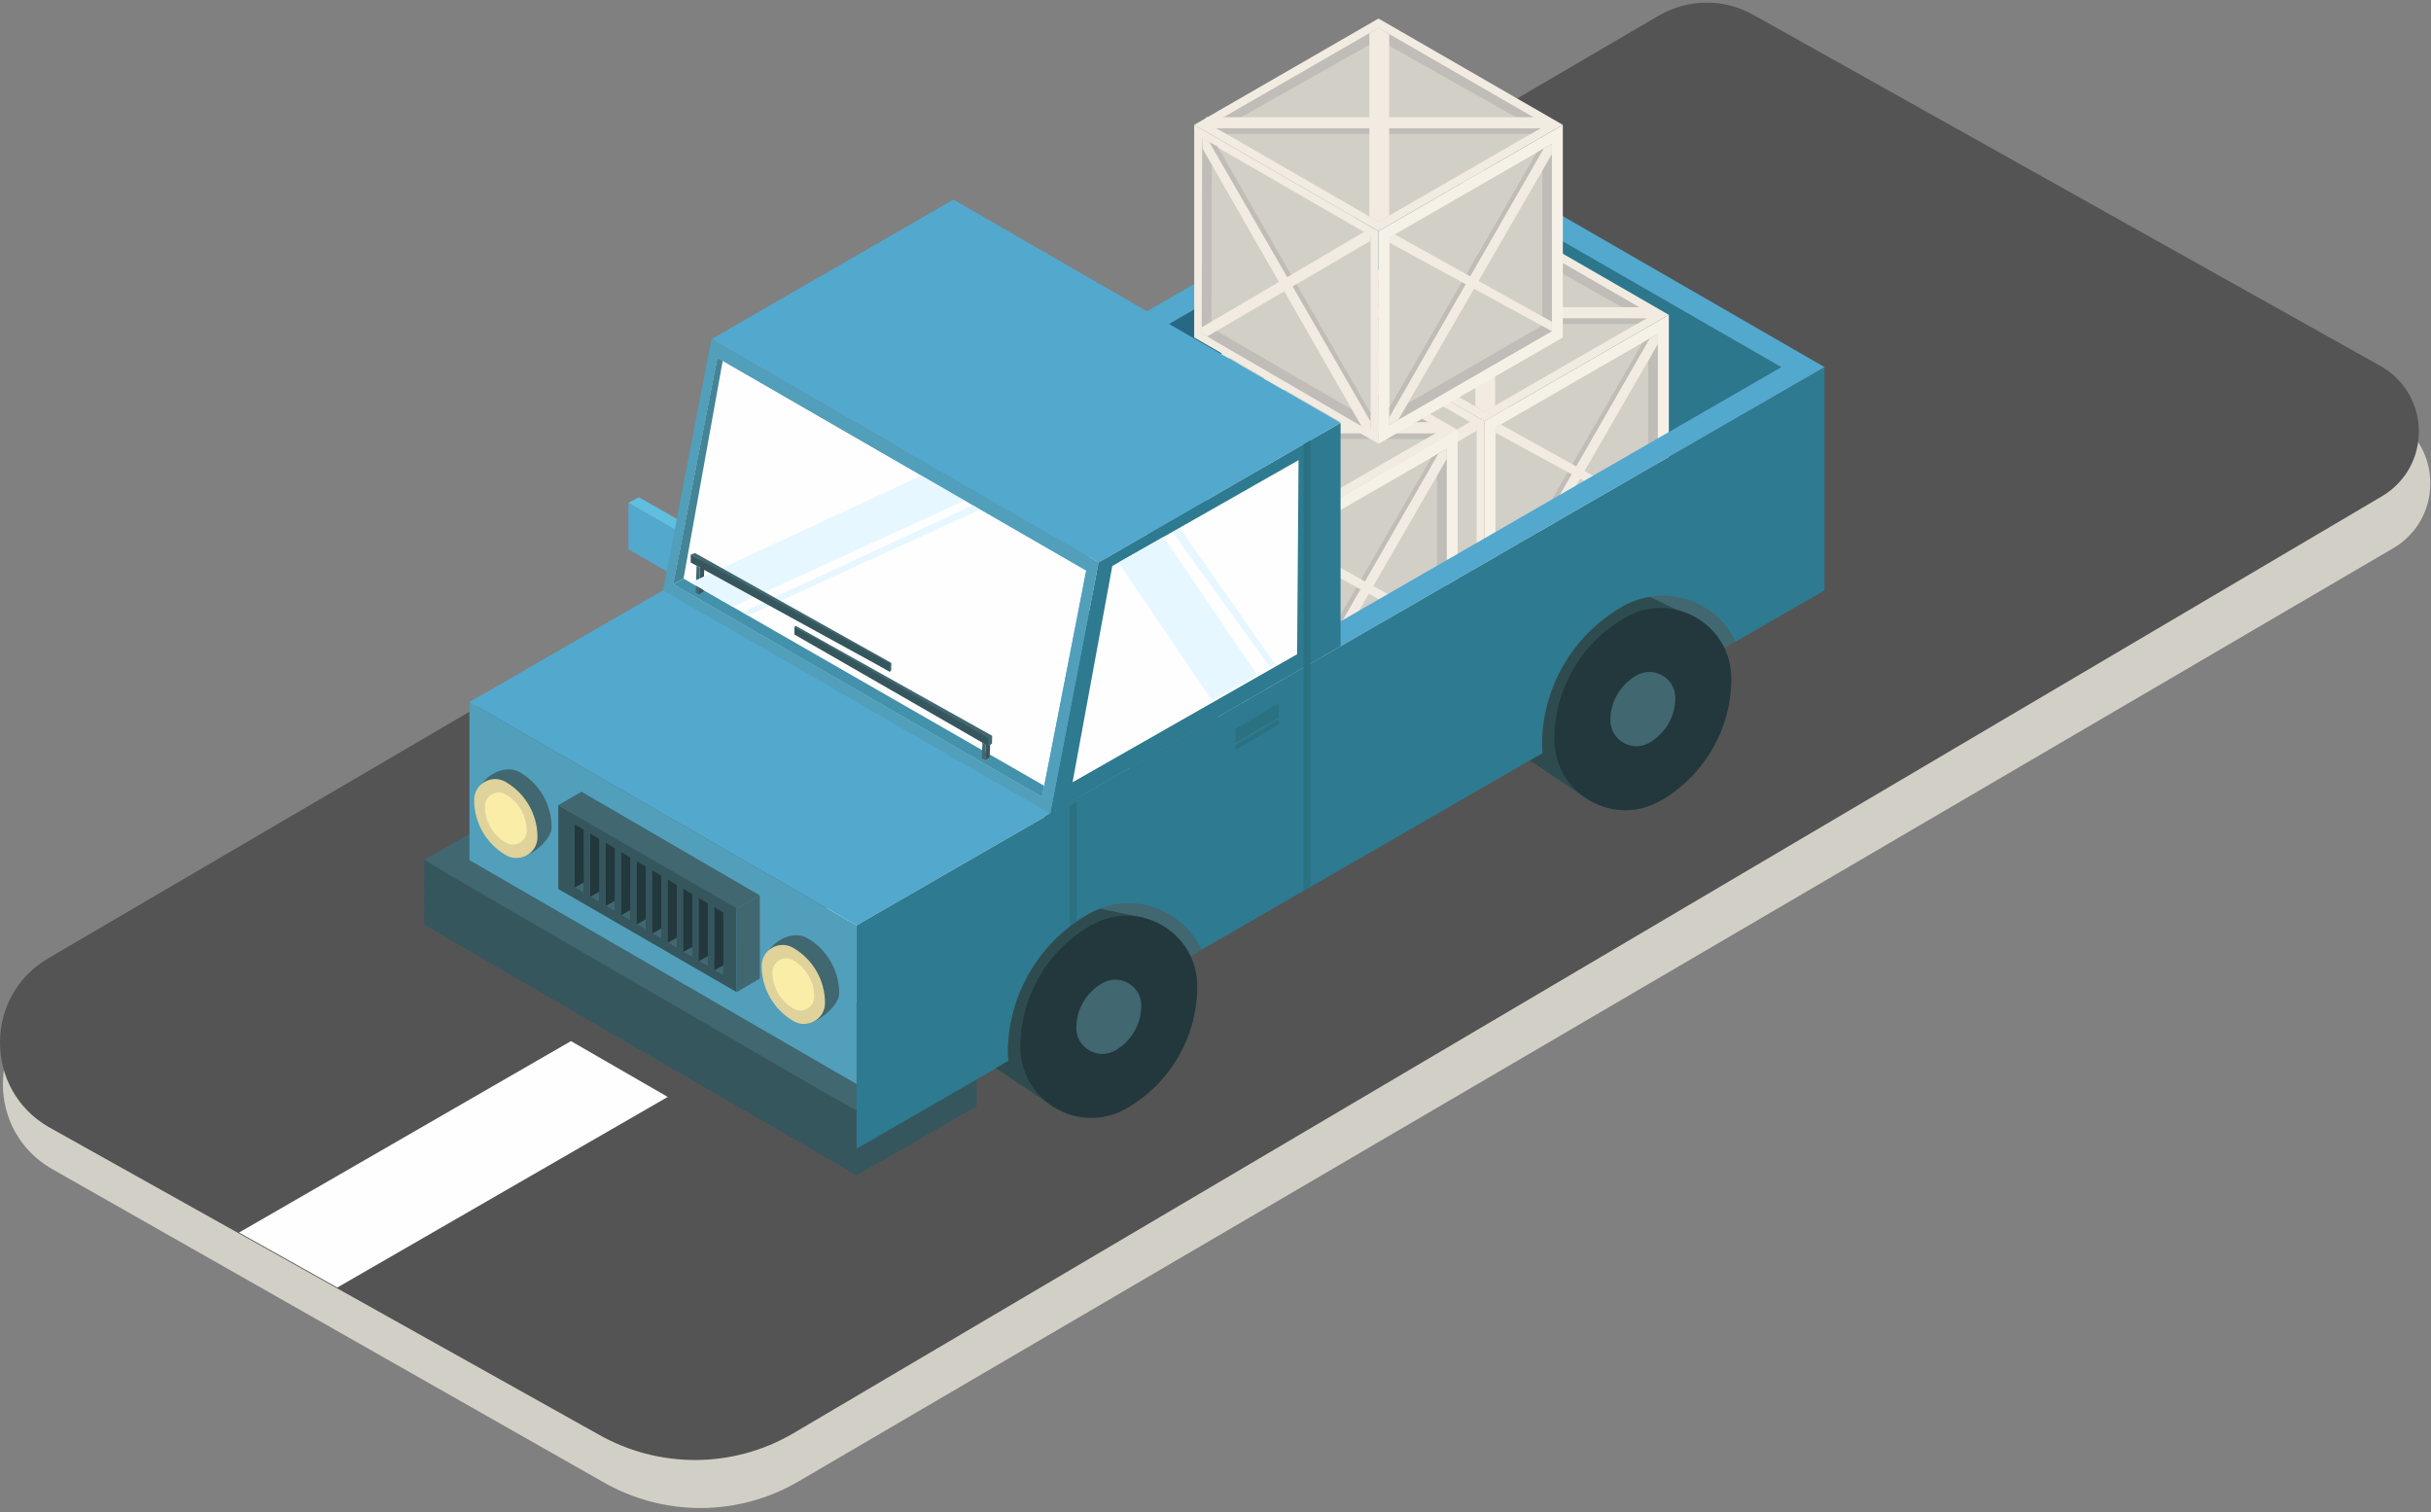 <?xml version="1.0" encoding="UTF-8"?>
<svg width="291px" height="181px" viewBox="0 0 291 181" version="1.1" xmlns="http://www.w3.org/2000/svg" xmlns:xlink="http://www.w3.org/1999/xlink">
    <rect x="0" y="0" width="291" height="181" fill="#808080" stroke="none"/>
    <!-- Generator: Sketch 48.2 (47327) - http://www.bohemiancoding.com/sketch -->
    <title>03-top</title>
    <desc>Created with Sketch.</desc>
    <defs></defs>
    <g id="Desktop-HD-Copy-17" stroke="none" stroke-width="1" fill="none" fill-rule="evenodd" transform="translate(-847, -1741)">
        <g id="Group-6-Copy" transform="translate(788, 1608)">
            <g id="Page-1">
                <g id="Top" transform="translate(0, 0.314)">
                    <g id="03-top" transform="translate(59, 133)">
                        <path d="M72.262,177.14 L6.152,139.583 C-1.588,135.093 -1.588,123.868 6.152,119.378 L198.846,6.582 C202.466,4.462 206.836,4.462 210.456,6.582 L286.428,49.751 C292.42,53.243 292.42,61.849 286.428,65.342 L95.607,177.015 C88.366,181.256 79.503,181.256 72.262,177.14" id="Fill-1" fill="#D2CFC6"></path>
                        <path d="M71.617,171.392 L5.805,134.591 C-1.935,130.101 -1.935,118.876 5.805,114.386 L198.499,1.59 C202.119,-0.53 206.488,-0.53 210.109,1.59 L285.05,43.551 C291.043,47.043 291.043,55.649 285.05,59.141 L94.962,171.267 C87.722,175.508 78.858,175.508 71.617,171.392" id="Fill-3" fill="#545454"></path>
                        <polygon id="Fill-5" fill="#FEFEFE" points="93.422 124.939 81.659 118.359 121.39 95.441 132.976 102.124"></polygon>
                        <polygon id="Fill-31" fill="#FEFEFE" points="40.378 153.815 28.614 147.235 68.346 124.317 79.932 130.999"></polygon>
                        <polygon id="Fill-107" fill="#416770" points="67.92 95.987 53.551 104.281 50.779 102.633 65.147 94.34"></polygon>
                        <polygon id="Fill-108" fill="#36565E" points="67.92 103.659 53.551 111.953 53.556 104.222 67.925 95.929"></polygon>
                        <polygon id="Fill-109" fill="#519FBB" points="102.539 137.195 56.194 110.462 56.194 83.73 102.539 110.462"></polygon>
                        <path d="M194.208,72.287 L194.05,72.379 C188.185,75.791 184.578,82.061 184.578,88.842 C184.578,89.181 184.613,89.508 184.645,89.835 L207.746,76.511 C205.477,71.666 199.327,69.309 194.208,72.287" id="Fill-110" fill="#416770"></path>
                        <path d="M200.76,72.705 L195.89,70.365 C195.423,70.547 194.662,72.024 194.207,72.288 L194.05,72.379 C191.118,74.085 188.767,76.515 187.133,79.357 L187.117,79.344 C187.023,79.507 186.941,79.675 186.852,79.841 C186.851,79.842 186.849,79.844 186.849,79.845 C185.388,82.568 184.577,85.646 184.579,88.842 C184.579,89.182 184.612,89.509 184.645,89.835 L183.116,90.718 L190.205,95.462 L190.205,82.755 L194.211,86.23 L200.76,72.705 Z" id="Fill-112" fill="#2E4C4F"></path>
                        <polygon id="Fill-114" fill="#53A8CE" points="114.126 50.314 172.056 16.899 56.194 83.73 102.539 110.462 160.47 77.046"></polygon>
                        <polygon id="Fill-116" fill="#53A8CE" points="81.21 68.895 75.231 65.445 75.231 59.876 81.21 63.324"></polygon>
                        <polygon id="Fill-118" fill="#5FBFDF" points="81.21 63.325 75.231 59.875 76.466 59.205 82.446 62.62"></polygon>
                        <polygon id="Fill-120" fill="#53ACC4" points="82.446 68.187 81.21 68.895 81.21 63.327 82.446 62.619"></polygon>
                        <polyline id="Fill-122" fill="#276984" points="213.228 43.637 157.875 75.567 116.706 51.871 172.059 19.94"></polyline>
                        <polygon id="Fill-124" fill="#A38686" points="157.875 75.567 137.297 63.681 172.056 43.631 192.642 55.505"></polygon>
                        <path d="M172.056,16.898 L218.402,43.631" id="Fill-126" fill="#53A8CE"></path>
                        <polygon id="Fill-128" fill="#2D778D" points="192.642 55.505 172.056 43.631 172.06 19.94 213.228 43.636"></polygon>
                        <polygon id="Fill-130" fill="#FEFEFE" points="124.74 95.097 80.582 69.62 85.869 42.507 130.028 67.985"></polygon>
                        <polygon id="Fill-132" fill="#438496" points="86.512 42.878 85.869 42.507 80.581 69.62 81.821 68.947"></polygon>
                        <polygon id="Fill-134" fill="#4491AC" points="125.002 93.755 124.74 95.097 80.582 69.62 81.822 68.947"></polygon>
                        <polygon id="Fill-136" fill="#4491AC" points="154.873 77.873 129.154 92.574 128.936 93.755 156.011 78.43"></polygon>
                        <polygon id="Fill-138" fill="#4491AC" points="156.012 78.43 156.045 54.425 155.281 54.863 154.873 77.873"></polygon>
                        <polygon id="Fill-140" fill="#4491AC" points="133.622 93.248 127.642 89.798 128.878 89.129 134.858 92.544"></polygon>
                        <polygon id="Fill-142" fill="#53A8CE" points="135.193 98.599 129.213 95.149 129.213 89.58 135.193 93.029"></polygon>
                        <polygon id="Fill-144" fill="#5FBFDF" points="135.193 93.029 129.213 89.58 130.449 88.91 136.429 92.325"></polygon>
                        <polygon id="Fill-146" fill="#53ACC4" points="136.429 97.891 135.193 98.599 135.193 93.032 136.429 92.324"></polygon>
                        <polygon id="Fill-148" fill="#53A8CE" points="129.213 91.654 127.643 90.725 127.643 89.794 129.213 90.723"></polygon>
                        <polygon id="Fill-150" fill="#416770" points="99.771 131.071 53.419 104.259 56.191 102.649 102.544 129.46"></polygon>
                        <polygon id="Fill-152" fill="#36565E" points="99.767 138.805 102.539 137.195 102.543 129.461 99.772 131.071"></polygon>
                        <polygon id="Fill-154" fill="#416770" points="116.913 124.429 102.544 132.723 99.771 131.074 114.14 122.782"></polygon>
                        <polygon id="Fill-156" fill="#36565E" points="53.554 104.278 50.779 102.629 50.774 110.363 53.553 112.015 102.54 140.394 102.543 132.66"></polygon>
                        <polygon id="Fill-158" fill="#416770" points="88.181 108.489 66.831 96.072 69.604 94.463 90.954 106.879"></polygon>
                        <polyline id="Fill-160" fill="#36565E" points="66.834 106.109 88.178 118.448 88.181 108.412 66.834 96.072"></polyline>
                        <polygon id="Fill-162" fill="#36565E" points="102.548 132.664 102.543 140.394 116.912 132.102 116.917 124.37"></polygon>
                        <polygon id="Fill-164" fill="#416770" points="88.181 108.489 88.181 118.448 90.954 116.838 90.954 106.879"></polygon>
                        <polyline id="Fill-166" fill="#22383C" points="68.797 105.935 69.872 106.573 69.873 99.019 68.796 98.381"></polyline>
                        <polygon id="Fill-168" fill="#416770" points="68.797 105.935 69.872 106.573 69.872 105.325"></polygon>
                        <polyline id="Fill-170" fill="#22383C" points="70.654 107.037 71.729 107.674 71.731 100.121 70.653 99.482"></polyline>
                        <polygon id="Fill-172" fill="#416770" points="70.654 107.037 71.729 107.674 71.729 106.427"></polygon>
                        <polyline id="Fill-174" fill="#22383C" points="72.512 108.138 73.587 108.775 73.588 101.222 72.511 100.583"></polyline>
                        <polygon id="Fill-176" fill="#416770" points="72.512 108.138 73.587 108.775 73.587 107.528"></polygon>
                        <polyline id="Fill-178" fill="#22383C" points="74.369 109.239 75.444 109.877 75.445 102.323 74.368 101.685"></polyline>
                        <polygon id="Fill-180" fill="#416770" points="74.369 109.239 75.444 109.877 75.444 108.629"></polygon>
                        <polyline id="Fill-182" fill="#22383C" points="76.227 110.341 77.302 110.978 77.303 103.425 76.226 102.786"></polyline>
                        <polygon id="Fill-184" fill="#416770" points="76.227 110.341 77.302 110.978 77.302 109.731"></polygon>
                        <polyline id="Fill-186" fill="#22383C" points="78.084 111.442 79.159 112.079 79.16 104.526 78.083 103.887"></polyline>
                        <polygon id="Fill-188" fill="#416770" points="78.084 111.442 79.159 112.079 79.159 110.832"></polygon>
                        <polyline id="Fill-190" fill="#22383C" points="79.942 112.543 81.016 113.181 81.018 105.627 79.94 104.989"></polyline>
                        <polygon id="Fill-192" fill="#416770" points="79.942 112.543 81.016 113.181 81.016 111.933"></polygon>
                        <polyline id="Fill-194" fill="#22383C" points="81.799 113.645 82.874 114.282 82.875 106.729 81.798 106.09"></polyline>
                        <polygon id="Fill-196" fill="#416770" points="81.799 113.645 82.874 114.282 82.874 113.035"></polygon>
                        <polyline id="Fill-198" fill="#22383C" points="83.656 114.746 84.731 115.383 84.733 107.83 83.655 107.192"></polyline>
                        <polygon id="Fill-200" fill="#416770" points="83.656 114.746 84.731 115.383 84.731 114.136"></polygon>
                        <polyline id="Fill-202" fill="#22383C" points="85.514 115.847 86.589 116.485 86.59 108.931 85.513 108.293"></polyline>
                        <polygon id="Fill-204" fill="#416770" points="85.514 115.847 86.589 116.485 86.589 115.237"></polygon>
                        <path d="M96.69,120.768 C94.325,119.405 92.87,116.886 92.87,114.158 C92.87,113.887 91.926,113.593 92.076,113.392 C93.163,111.934 95.195,111.158 96.632,111.988 C98.997,113.351 100.452,115.87 100.452,118.598 C100.452,120.193 97.539,122.463 96.098,122.251 C95.797,122.206 96.979,120.935 96.69,120.768" id="Fill-206" fill="#416770"></path>
                        <path d="M94.995,121.925 C92.63,120.562 91.175,118.042 91.175,115.315 C91.173,113.385 93.264,112.179 94.937,113.144 C97.302,114.508 98.757,117.027 98.757,119.755 C98.757,121.684 96.668,122.889 94.995,121.925" id="Fill-208" fill="#DFD29A"></path>
                        <path d="M94.985,120.434 C93.423,119.534 92.462,117.87 92.462,116.069 C92.462,114.794 93.843,113.998 94.947,114.634 C96.508,115.535 97.47,117.2 97.47,119.001 C97.47,120.274 96.09,121.071 94.985,120.434" id="Fill-210" fill="#FAEDA8"></path>
                        <path d="M62.27,100.908 C59.906,99.545 58.45,97.025 58.45,94.298 C58.45,94.027 57.507,93.733 57.656,93.532 C58.744,92.074 60.776,91.298 62.213,92.127 C64.577,93.491 66.033,96.01 66.033,98.738 C66.033,100.333 63.119,102.603 61.679,102.391 C61.378,102.346 62.56,101.075 62.27,100.908" id="Fill-212" fill="#416770"></path>
                        <path d="M60.575,102.065 C58.211,100.702 56.755,98.182 56.755,95.454 C56.754,93.525 58.845,92.319 60.518,93.284 C62.882,94.647 64.338,97.167 64.338,99.895 C64.338,101.824 62.248,103.029 60.575,102.065" id="Fill-214" fill="#DFD29A"></path>
                        <path d="M60.566,100.574 C59.004,99.673 58.043,98.01 58.043,96.209 C58.043,94.934 59.423,94.138 60.528,94.774 C62.089,95.675 63.051,97.34 63.051,99.141 C63.051,100.414 61.67,101.211 60.566,100.574" id="Fill-216" fill="#FAEDA8"></path>
                        <polygon id="Fill-218" fill="#FEFEFE" points="117.923 90.743 117.527 90.514 118.072 90.199 118.468 90.427"></polygon>
                        <polygon id="Fill-220" fill="#416770" points="117.923 90.743 117.527 90.514 117.602 88.579 117.998 88.807"></polygon>
                        <polygon id="Fill-222" fill="#36565E" points="118.462 90.426 117.922 90.743 117.997 88.807 118.537 88.49"></polygon>
                        <polygon id="Fill-224" fill="#416770" points="118.74 88.715 118.272 88.975 95.101 74.704 95.267 74.613 118.769 87.768"></polygon>
                        <polygon id="Fill-226" fill="#36565E" points="118.272 88.975 95.099 75.644 95.101 74.704 118.301 88.027"></polygon>
                        <polygon id="Fill-228" fill="#416770" points="83.672 70.856 83.276 70.627 83.384 67.414 83.779 67.643"></polygon>
                        <polygon id="Fill-230" fill="#36565E" points="84.211 70.509 83.672 70.826 83.779 67.643 84.318 67.326"></polygon>
                        <polygon id="Fill-232" fill="#E7F7FF" points="87.69 72.319 82.681 69.432 110.315 56.608 115.493 59.599"></polygon>
                        <polygon id="Fill-234" fill="#E7F7FF" points="89.559 73.382 88.854 72.978 116.488 60.154 117.362 60.662"></polygon>
                        <polygon id="Fill-236" fill="#416770" points="106.671 79.995 106.504 80.09 82.683 66.082 83.198 65.893 106.7 79.047"></polygon>
                        <polygon id="Fill-238" fill="#36565E" points="106.504 80.089 82.681 67.022 82.683 66.083 106.532 79.142"></polygon>
                        <path d="M193.172,29.302 L193.172,30.698" id="Fill-240" fill="#C0BDB8"></path>
                        <polygon id="Fill-242" fill="#F1EBE1" points="177.702 75.557 155.638 62.83 155.638 37.376 177.702 50.103"></polygon>
                        <polygon id="Fill-244" fill="#F1EBE1" points="177.702 50.103 155.638 37.377 177.702 24.65 199.766 37.377"></polygon>
                        <polygon id="Fill-246" fill="#F6F1E6" points="177.702 75.557 177.701 50.103 199.765 37.376 199.766 62.83"></polygon>
                        <polygon id="Fill-248" fill="#D2CFC6" points="177.702 48.973 157.597 37.377 177.702 25.78 197.807 37.377"></polygon>
                        <polygon id="Fill-250" fill="#C0BDB8" points="197.807 37.377 196.811 37.952 177.702 27.187 177.702 25.78"></polygon>
                        <polygon id="Fill-252" fill="#C0BDB8" points="157.597 37.377 158.597 37.953 177.703 27.187 177.703 25.78"></polygon>
                        <polyline id="Fill-254" fill="#C0BDB8" points="158.643 37.195 197.057 37.81 195.908 38.472 159.52 38.472 158.329 37.799"></polyline>
                        <polygon id="Fill-256" fill="#F1EBE1" points="197.807 37.789 157.061 37.788 157.061 36.459 197.807 36.459"></polygon>
                        <polygon id="Fill-258" fill="#F1EBE1" points="178.976 48.239 177.702 48.973 176.609 48.343 176.609 26.411 177.702 25.78 178.976 26.514"></polygon>
                        <polygon id="Fill-260" fill="#D2CFC6" points="179.013 73.288 179.013 50.859 198.454 39.646 198.455 62.073"></polygon>
                        <polygon id="Fill-262" fill="#C0BDB8" points="197.303 40.309 198.454 39.645 198.455 62.074 197.303 61.409"></polygon>
                        <polygon id="Fill-264" fill="#C0BDB8" points="179.013 71.962 179.013 73.288 198.455 62.074 197.303 61.408"></polygon>
                        <polygon id="Fill-266" fill="#F1EBE1" points="198.455 40.873 180.082 72.672 179.013 73.288 178.976 72.382 197.453 40.223 198.455 39.646"></polygon>
                        <polygon id="Fill-268" fill="#C0BDB8" points="196.632 40.696 178.976 71.259 179.013 73.288 178.976 72.381 197.452 40.224 198.454 39.645"></polygon>
                        <polygon id="Fill-270" fill="#F1EBE1" points="179.647 50.494 198.455 60.947 198.455 62.074 179.012 51.489 179.012 50.859"></polygon>
                        <polygon id="Fill-272" fill="#D2CFC6" points="176.756 73.92 156.584 62.285 156.584 39.014 176.756 50.649"></polygon>
                        <polygon id="Fill-274" fill="#C0BDB8" points="175.954 72.285 175.95 73.613 156.543 62.338 157.698 61.677"></polygon>
                        <polygon id="Fill-276" fill="#C0BDB8" points="157.76 40.576 156.613 39.91 156.543 62.339 157.698 61.677"></polygon>
                        <polygon id="Fill-278" fill="#F1EBE1" points="175.68 73.477 156.655 40.247 156.631 39.013 157.444 39.42 176.734 72.914 176.757 74.07"></polygon>
                        <polygon id="Fill-280" fill="#C0BDB8" points="176.756 71.902 158.429 39.963 156.632 39.014 157.444 39.419 176.774 72.848 176.706 72.283"></polygon>
                        <polygon id="Fill-282" fill="#F1EBE1" points="156.547 61.608 176.757 49.73 176.757 51.258 157.176 62.713 156.543 62.34"></polygon>
                        <polygon id="Fill-284" fill="#F1EBE1" points="152.418 89.327 130.354 76.6 130.354 51.146 152.418 63.873"></polygon>
                        <polygon id="Fill-286" fill="#F1EBE1" points="152.418 63.873 130.354 51.147 152.418 38.42 174.482 51.147"></polygon>
                        <polygon id="Fill-288" fill="#F6F1E6" points="152.418 89.327 152.417 63.873 174.481 51.146 174.482 76.6"></polygon>
                        <polygon id="Fill-290" fill="#D2CFC6" points="152.418 62.743 132.313 51.147 152.418 39.55 172.523 51.147"></polygon>
                        <polygon id="Fill-292" fill="#C0BDB8" points="172.523 51.147 171.527 51.722 152.417 40.957 152.417 39.55"></polygon>
                        <polygon id="Fill-294" fill="#C0BDB8" points="132.313 51.147 133.313 51.723 152.418 40.957 152.418 39.55"></polygon>
                        <polyline id="Fill-296" fill="#C0BDB8" points="133.358 50.965 171.773 51.58 170.624 52.242 134.236 52.242 133.045 51.569"></polyline>
                        <polygon id="Fill-298" fill="#F1EBE1" points="172.523 51.559 131.777 51.558 131.777 50.229 172.523 50.229"></polygon>
                        <polygon id="Fill-300" fill="#F1EBE1" points="153.692 62.009 152.417 62.743 151.325 62.113 151.325 40.181 152.417 39.55 153.692 40.284"></polygon>
                        <polygon id="Fill-302" fill="#D2CFC6" points="153.729 87.058 153.729 64.629 173.17 53.415 173.171 75.843"></polygon>
                        <polygon id="Fill-304" fill="#C0BDB8" points="172.019 54.079 173.17 53.414 173.171 75.843 172.019 75.179"></polygon>
                        <polygon id="Fill-306" fill="#C0BDB8" points="153.729 85.732 153.729 87.058 173.171 75.844 172.019 75.178"></polygon>
                        <polygon id="Fill-308" fill="#F1EBE1" points="173.171 54.643 154.798 86.442 153.729 87.058 153.692 86.152 172.168 53.993 173.171 53.415"></polygon>
                        <polygon id="Fill-310" fill="#C0BDB8" points="171.348 54.466 153.692 85.028 153.729 87.058 153.692 86.151 172.168 53.994 173.17 53.415"></polygon>
                        <polygon id="Fill-312" fill="#F1EBE1" points="154.362 64.264 173.171 74.717 173.171 75.844 153.728 65.259 153.728 64.629"></polygon>
                        <polygon id="Fill-314" fill="#D2CFC6" points="151.472 87.69 131.3 76.055 131.3 52.784 151.472 64.419"></polygon>
                        <polygon id="Fill-316" fill="#C0BDB8" points="150.67 86.055 150.666 87.383 131.259 76.108 132.413 75.447"></polygon>
                        <polygon id="Fill-318" fill="#C0BDB8" points="132.476 54.346 131.329 53.68 131.259 76.109 132.414 75.447"></polygon>
                        <polygon id="Fill-320" fill="#F1EBE1" points="150.396 87.247 131.371 54.017 131.347 52.783 132.16 53.19 151.45 86.684 151.472 87.84"></polygon>
                        <polygon id="Fill-322" fill="#C0BDB8" points="151.472 85.672 133.145 53.733 131.348 52.784 132.16 53.189 151.49 86.618 151.422 86.053"></polygon>
                        <polygon id="Fill-324" fill="#F1EBE1" points="131.263 75.378 151.473 63.5 151.473 65.027 131.892 76.483 131.259 76.11"></polygon>
                        <path d="M194.051,72.379 C199.326,69.309 205.476,71.667 207.747,76.51 L218.402,70.363 L218.402,43.631 L102.539,110.463 L102.539,137.195 L184.645,89.835 C184.613,89.508 184.578,89.181 184.578,88.842 C184.578,82.061 188.186,75.791 194.051,72.379 Z" id="Fill-326" fill="#2E7A90"></path>
                        <polygon id="Fill-328" fill="#2A7182" points="128.868 121.894 128.043 122.37 128.043 96.166 128.868 95.691"></polygon>
                        <polygon id="Fill-330" fill="#2A7182" points="153.073 85.545 147.89 88.599 147.89 86.928 153.073 83.873"></polygon>
                        <polygon id="Fill-332" fill="#2A7182" points="153.073 86.411 147.89 89.466 147.89 88.868 153.073 85.814"></polygon>
                        <path d="M159.529,74.612 L129.311,44.599 L172.059,19.941 L213.228,43.636 L159.529,74.612 Z M172.057,16.898 L114.126,50.315 L160.472,77.047 L218.402,43.631 L172.057,16.898 Z" id="Fill-334" fill="#53A8CE"></path>
                        <polygon id="Fill-336" fill="#2E7A90" points="160.472 77.047 125.712 97.097 131.504 67.022 160.472 50.314"></polygon>
                        <polygon id="Fill-338" fill="#53A8CE" points="131.505 67.022 85.159 40.289 114.126 23.582 160.472 50.314"></polygon>
                        <polygon id="Fill-340" fill="#FEFEFE" points="155.269 78.006 128.39 93.331 133.147 67.447 155.442 54.771"></polygon>
                        <polygon id="Fill-342" fill="#E7F7FF" points="150.481 80.483 145.094 83.562 133.881 67.023 139.281 63.959"></polygon>
                        <polygon id="Fill-344" fill="#E7F7FF" points="152.613 79.164 152.008 79.51 140.35 63.384 141.271 62.967"></polygon>
                        <polygon id="Fill-346" fill="#2A7182" points="156.871 105.856 156.045 106.333 156.045 52.866 156.871 52.391"></polygon>
                        <path d="M124.74,95.097 L80.582,69.62 L85.869,42.507 L130.028,67.985 L124.74,95.097 Z M85.159,40.289 L79.366,70.363 L125.711,97.097 L131.505,67.022 L85.159,40.289 Z" id="Fill-348" fill="#519FBB"></path>
                        <polygon id="Fill-350" fill="#F1EBE1" points="165.014 52.812 142.95 40.085 142.95 14.632 165.014 27.358"></polygon>
                        <polygon id="Fill-352" fill="#F1EBE1" points="165.014 27.359 142.95 14.632 165.014 1.905 187.078 14.632"></polygon>
                        <polygon id="Fill-354" fill="#F6F1E6" points="165.014 52.812 165.013 27.358 187.077 14.632 187.078 40.085"></polygon>
                        <polygon id="Fill-356" fill="#D2CFC6" points="165.014 26.229 144.909 14.632 165.014 3.035 185.12 14.632"></polygon>
                        <polygon id="Fill-358" fill="#C0BDB8" points="185.119 14.632 184.123 15.207 165.014 4.442 165.014 3.035"></polygon>
                        <polygon id="Fill-360" fill="#C0BDB8" points="144.91 14.632 145.91 15.208 165.015 4.442 165.015 3.035"></polygon>
                        <polyline id="Fill-362" fill="#C0BDB8" points="145.955 14.45 184.369 15.065 183.22 15.727 146.832 15.727 145.641 15.054"></polyline>
                        <polygon id="Fill-364" fill="#F1EBE1" points="185.119 15.044 144.373 15.043 144.373 13.715 185.119 13.715"></polygon>
                        <polygon id="Fill-366" fill="#F1EBE1" points="166.288 25.494 165.015 26.229 163.921 25.599 163.921 3.666 165.014 3.035 166.288 3.77"></polygon>
                        <polygon id="Fill-368" fill="#D2CFC6" points="166.325 50.544 166.325 28.115 185.766 16.901 185.768 39.328"></polygon>
                        <polygon id="Fill-370" fill="#C0BDB8" points="184.615 17.565 185.766 16.9 185.767 39.329 184.615 38.664"></polygon>
                        <polygon id="Fill-372" fill="#C0BDB8" points="166.325 49.218 166.325 50.544 185.768 39.33 184.615 38.664"></polygon>
                        <polygon id="Fill-374" fill="#F1EBE1" points="185.767 18.128 167.395 49.928 166.325 50.544 166.289 49.637 184.765 17.478 185.767 16.901"></polygon>
                        <polygon id="Fill-376" fill="#C0BDB8" points="183.944 17.952 166.288 48.514 166.326 50.543 166.288 49.636 184.764 17.479 185.767 16.9"></polygon>
                        <polygon id="Fill-378" fill="#F1EBE1" points="166.959 27.749 185.767 38.202 185.767 39.329 166.325 28.744 166.325 28.114"></polygon>
                        <polygon id="Fill-380" fill="#D2CFC6" points="164.069 51.175 143.896 39.54 143.896 16.269 164.069 27.905"></polygon>
                        <polygon id="Fill-382" fill="#C0BDB8" points="163.266 49.54 163.262 50.868 143.855 39.593 145.01 38.932"></polygon>
                        <polygon id="Fill-384" fill="#C0BDB8" points="145.073 17.831 143.925 17.165 143.855 39.594 145.01 38.932"></polygon>
                        <polygon id="Fill-386" fill="#F1EBE1" points="162.993 50.732 143.967 17.502 143.944 16.268 144.756 16.675 164.046 50.169 164.069 51.326"></polygon>
                        <polygon id="Fill-388" fill="#C0BDB8" points="164.069 49.157 145.741 17.218 143.945 16.269 144.756 16.674 164.086 50.104 164.019 49.539"></polygon>
                        <polygon id="Fill-390" fill="#F1EBE1" points="143.859 38.864 164.069 26.985 164.069 28.513 144.488 39.969 143.855 39.596"></polygon>
                        <path d="M133.131,131.867 C128.171,134.728 121.973,131.152 121.972,125.431 C121.972,120.204 124.752,115.372 129.272,112.742 L129.393,112.672 C134.332,109.8 140.528,113.358 140.528,119.067 C140.528,124.347 137.709,129.227 133.131,131.867" id="Fill-392" fill="#276984"></path>
                        <path d="M186.979,80.986 L192.643,80.986" id="Fill-394" fill="#416770"></path>
                        <path d="M193.523,76.035 L199.187,76.035" id="Fill-396" fill="#416770"></path>
                        <path d="M198.802,95.529 C196.505,96.854 193.976,96.97 191.781,96.203 C188.565,95.079 186.067,92.065 186.067,88.184 C186.066,82.219 189.239,76.704 194.399,73.703 L194.536,73.623 C200.173,70.344 207.244,74.405 207.244,80.921 C207.244,86.947 204.027,92.516 198.802,95.529" id="Fill-398" fill="#22383C"></path>
                        <path d="M197.444,88.595 C196.6,89.081 195.671,89.124 194.865,88.842 C193.685,88.43 192.767,87.323 192.767,85.897 C192.766,83.707 193.932,81.682 195.827,80.579 L195.877,80.55 C197.947,79.346 200.543,80.837 200.543,83.231 C200.543,85.443 199.362,87.489 197.444,88.595" id="Fill-400" fill="#416770"></path>
                        <path d="M130.281,109.121 L130.124,109.212 C124.259,112.625 120.651,118.894 120.651,125.676 C120.651,126.015 120.686,126.342 120.719,126.668 L143.82,113.344 C141.551,108.5 135.401,106.143 130.281,109.121" id="Fill-402" fill="#416770"></path>
                        <path d="M136.834,109.538 L131.666,108.467 C131.199,108.649 130.736,108.857 130.281,109.122 L130.124,109.213 C127.191,110.919 124.841,113.348 123.207,116.191 L123.19,116.177 C123.097,116.341 123.014,116.509 122.926,116.675 C122.924,116.676 122.923,116.677 122.923,116.679 C121.461,119.401 120.651,122.479 120.652,125.676 C120.652,126.015 120.686,126.342 120.719,126.669 L119.189,127.552 L126.279,132.295 L126.279,119.588 L130.285,123.063 L136.834,109.538 Z" id="Fill-404" fill="#2E4C4F"></path>
                        <path d="M134.876,132.363 C132.579,133.688 130.049,133.804 127.855,133.037 C124.639,131.913 122.141,128.898 122.141,125.018 C122.14,119.053 125.313,113.537 130.473,110.536 L130.61,110.457 C136.246,107.178 143.317,111.239 143.317,117.754 C143.317,123.781 140.1,129.35 134.876,132.363" id="Fill-406" fill="#22383C"></path>
                        <path d="M133.517,125.429 C132.673,125.915 131.745,125.958 130.938,125.676 C129.759,125.264 128.841,124.157 128.841,122.731 C128.84,120.541 130.006,118.515 131.901,117.413 L131.951,117.384 C134.02,116.179 136.617,117.671 136.617,120.064 C136.617,122.277 135.436,124.323 133.517,125.429" id="Fill-408" fill="#416770"></path>
                    </g>
                </g>
            </g>
        </g>
    </g>
</svg>